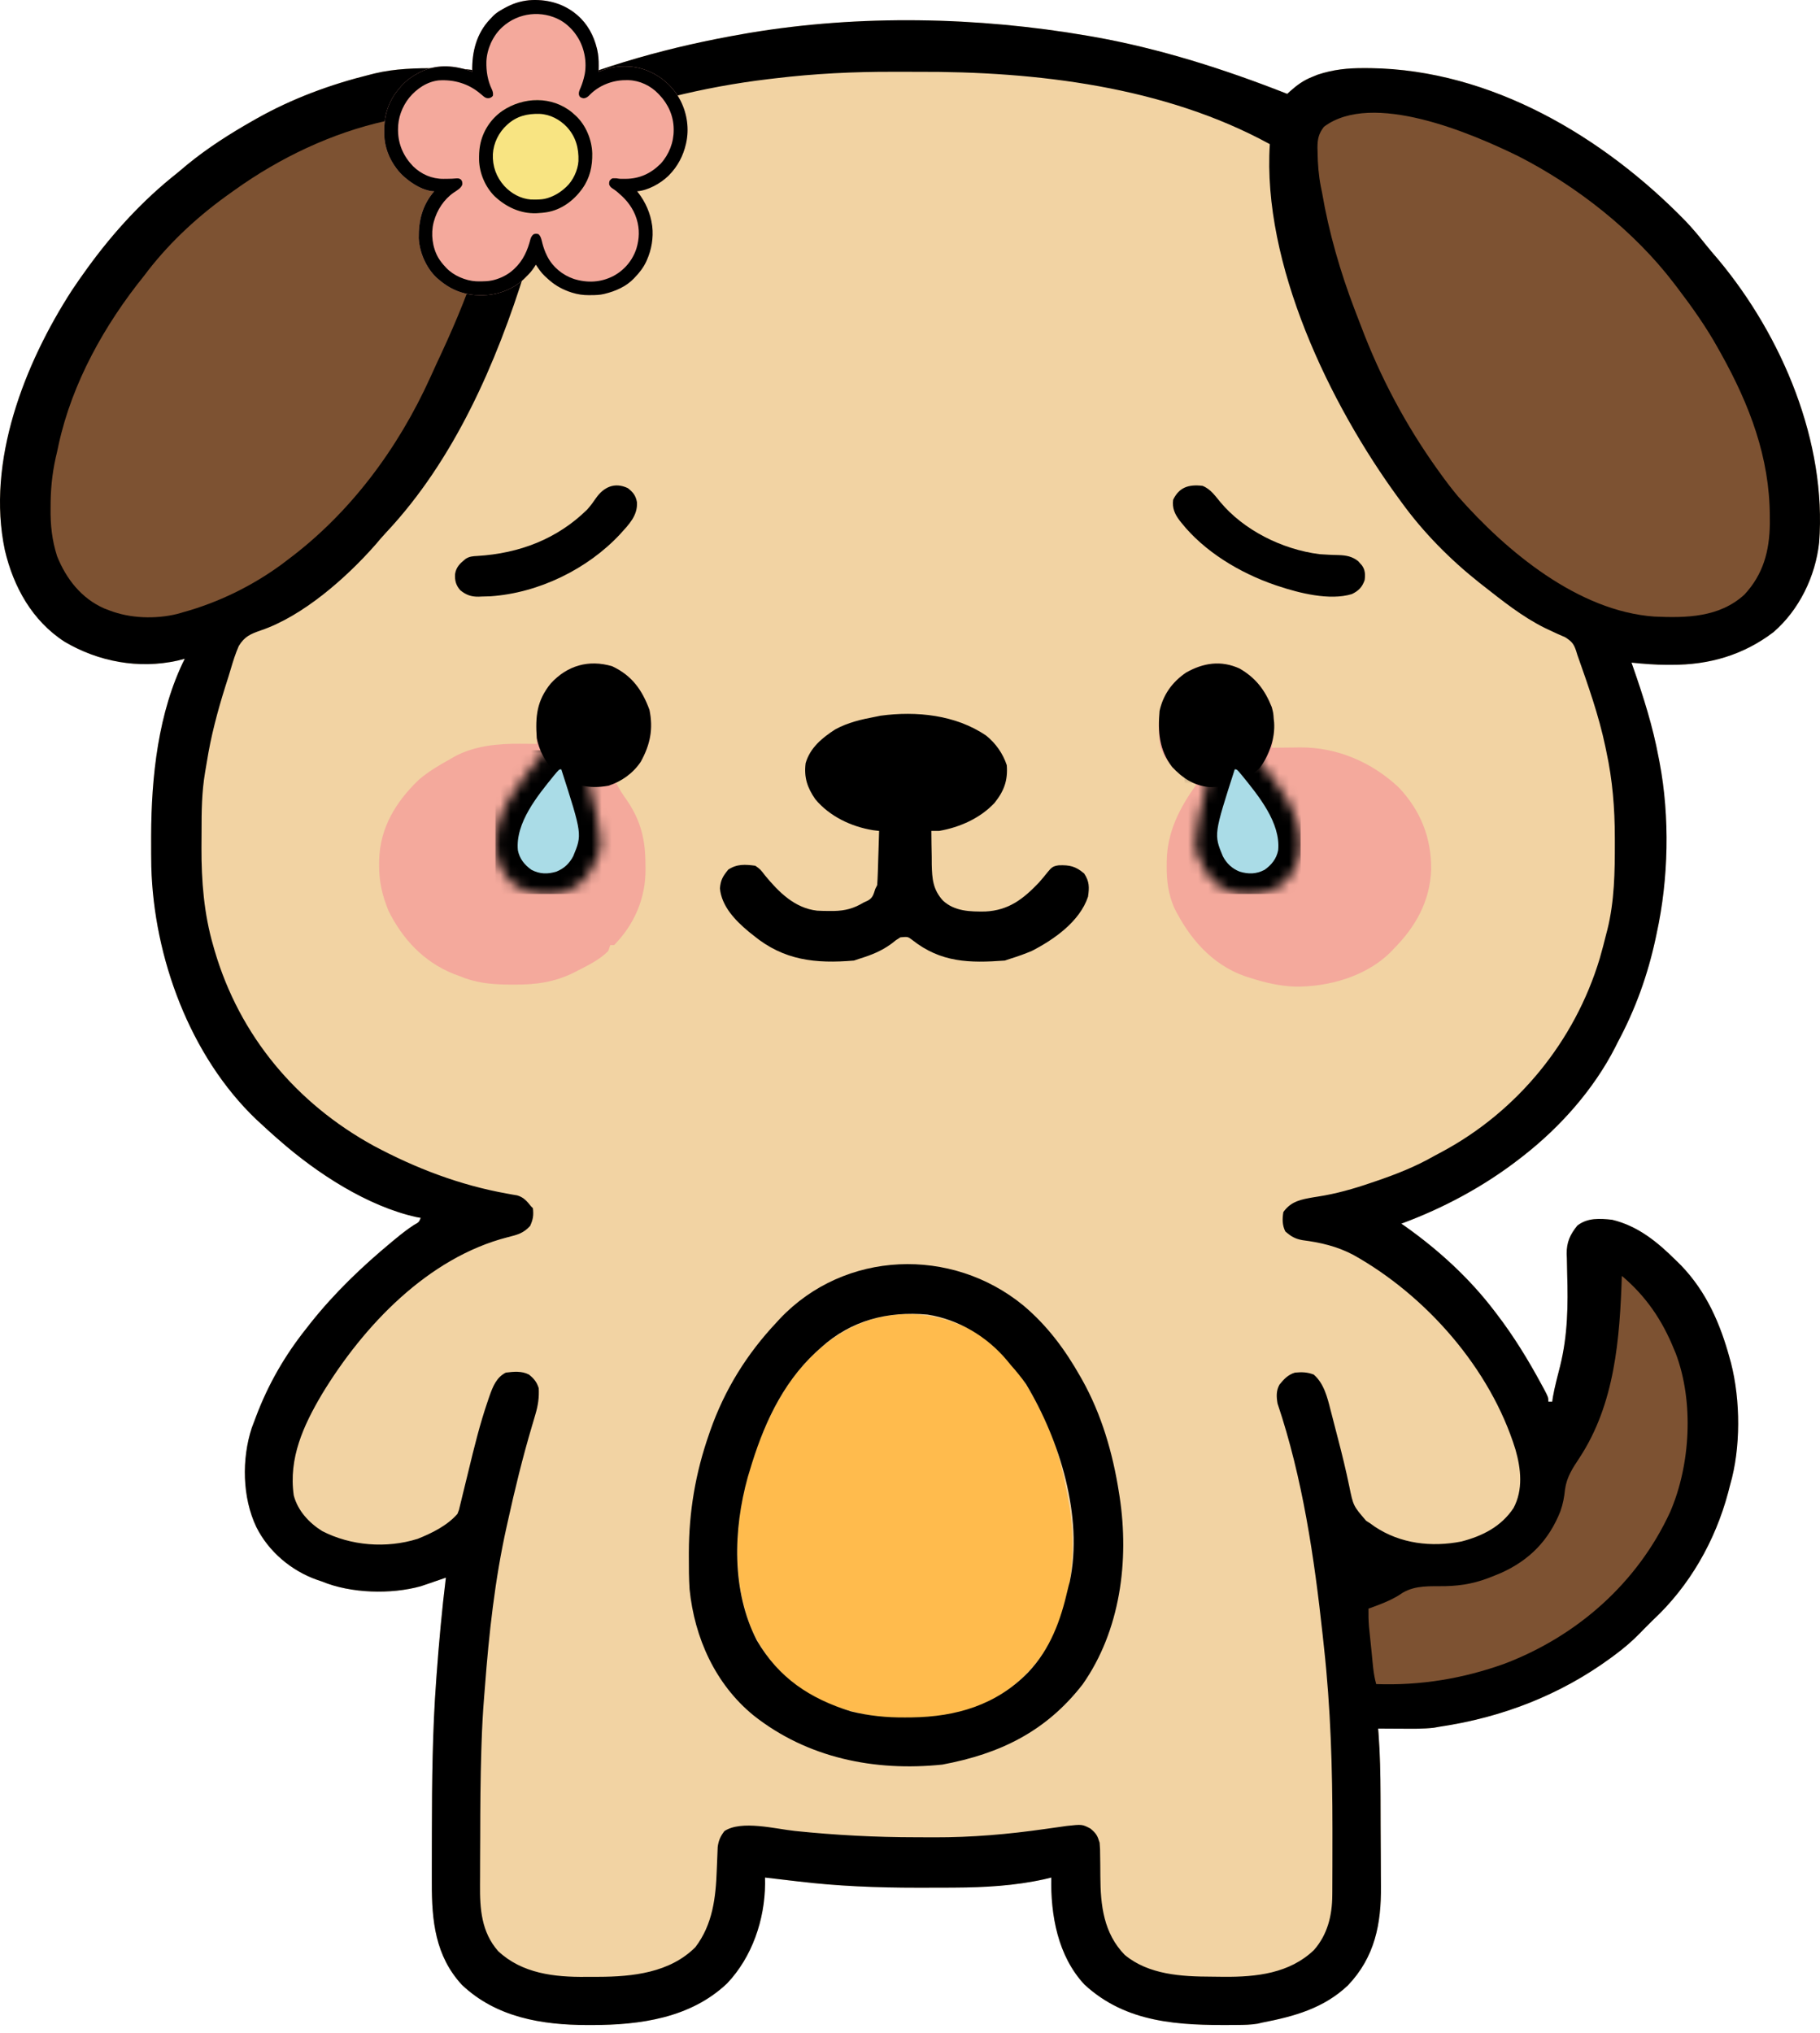 <svg width="180" height="201" viewBox="0 0 180 201" fill="none" xmlns="http://www.w3.org/2000/svg">
<path d="M107.606 3.542C107.773 3.571 107.941 3.6 108.113 3.63C114.669 4.786 121.122 6.845 127.309 9.281C127.434 9.166 127.434 9.166 127.562 9.049C128.263 8.424 128.889 7.956 129.772 7.607C130.043 7.496 130.043 7.496 130.32 7.383C131.866 6.872 133.298 6.726 134.924 6.735C135.24 6.736 135.24 6.736 135.562 6.738C147.47 6.912 158.56 13.508 166.686 21.84C167.365 22.552 167.993 23.297 168.601 24.069C169.039 24.62 169.496 25.151 169.955 25.684C176.274 33.266 180.679 43.732 179.914 53.661C179.551 56.987 177.945 60.31 175.4 62.506C172.435 64.768 169.034 65.754 165.328 65.736C165.178 65.737 165.028 65.737 164.874 65.738C163.694 65.736 162.532 65.643 161.358 65.521C161.406 65.655 161.453 65.79 161.501 65.928C162.531 68.885 163.465 71.813 164.037 74.894C164.068 75.052 164.099 75.21 164.131 75.373C165.161 80.806 165.026 86.909 163.845 92.302C163.792 92.556 163.792 92.556 163.737 92.816C162.964 96.404 161.751 99.78 160.019 103.014C159.93 103.193 159.84 103.372 159.748 103.556C157.614 107.725 154.319 111.435 150.646 114.3C150.49 114.422 150.49 114.422 150.33 114.547C146.802 117.288 142.789 119.453 138.595 120.995C138.716 121.079 138.836 121.163 138.961 121.249C142.269 123.594 145.315 126.374 147.777 129.603C147.859 129.71 147.941 129.817 148.025 129.927C149.724 132.145 151.149 134.476 152.475 136.932C152.542 137.055 152.608 137.177 152.677 137.303C153.133 138.165 153.133 138.165 153.133 138.594C153.259 138.594 153.385 138.594 153.516 138.594C153.548 138.368 153.548 138.368 153.582 138.138C153.678 137.604 153.79 137.089 153.921 136.563C153.962 136.399 154.003 136.235 154.045 136.067C154.129 135.734 154.213 135.402 154.299 135.07C155.054 132.013 155.088 129.059 154.995 125.933C154.981 125.433 154.973 124.933 154.966 124.432C154.957 124.208 154.957 124.208 154.947 123.978C154.937 122.834 155.28 122.073 156.002 121.186C157.009 120.401 158.226 120.478 159.446 120.613C162.012 121.231 163.927 122.815 165.758 124.63C165.927 124.796 166.095 124.962 166.269 125.133C168.767 127.732 170.143 130.894 171.078 134.338C171.118 134.482 171.158 134.627 171.199 134.776C172.143 138.455 172.172 143.173 171.114 146.819C171.046 147.081 170.978 147.342 170.91 147.604C169.635 152.375 167.1 156.832 163.463 160.21C163.305 160.368 163.147 160.525 162.984 160.688C162.827 160.846 162.669 161.004 162.506 161.166C162.411 161.265 162.316 161.364 162.218 161.466C161.433 162.272 160.613 162.974 159.709 163.641C159.575 163.74 159.442 163.839 159.304 163.941C154.301 167.605 148.539 169.824 142.421 170.731C142.121 170.785 142.121 170.785 141.815 170.84C140.745 170.96 139.682 170.942 138.607 170.934C138.385 170.933 138.163 170.932 137.934 170.931C137.389 170.929 136.844 170.926 136.299 170.922C136.313 171.087 136.326 171.252 136.34 171.422C136.489 173.428 136.528 175.426 136.536 177.437C136.537 177.606 136.538 177.775 136.539 177.948C136.543 178.84 136.545 179.732 136.547 180.623C136.549 181.534 136.556 182.445 136.563 183.356C136.568 184.066 136.57 184.776 136.571 185.486C136.572 185.822 136.574 186.157 136.577 186.492C136.615 190.228 135.982 193.506 133.316 196.31C130.916 198.589 127.978 199.389 124.822 199.998C124.679 200.032 124.536 200.066 124.389 200.101C123.721 200.214 123.062 200.224 122.387 200.229C122.173 200.231 122.173 200.231 121.956 200.233C116.628 200.272 111.383 200.063 107.242 196.223C104.617 193.397 103.902 189.384 103.971 185.652C103.746 185.707 103.521 185.762 103.29 185.819C100.383 186.462 97.386 186.635 94.417 186.647C94.188 186.648 93.959 186.65 93.723 186.651C92.986 186.654 92.25 186.655 91.513 186.656C91.262 186.656 91.011 186.656 90.752 186.657C86.773 186.659 82.863 186.506 78.912 186.034C78.613 185.999 78.313 185.964 78.014 185.929C77.229 185.838 76.445 185.745 75.66 185.652C75.662 185.857 75.664 186.062 75.666 186.273C75.635 189.845 74.379 193.52 71.912 196.119C68.289 199.553 63.312 200.234 58.539 200.238C58.394 200.238 58.249 200.238 58.099 200.238C53.594 200.232 49.083 199.487 45.683 196.264C43.046 193.407 42.697 189.914 42.707 186.207C42.707 185.888 42.706 185.57 42.706 185.252C42.704 184.407 42.706 183.563 42.709 182.718C42.71 182.195 42.711 181.671 42.712 181.147C42.72 176.137 42.77 171.138 43.141 166.14C43.152 165.987 43.163 165.835 43.174 165.678C43.41 162.443 43.703 159.221 44.097 156.001C43.888 156.073 43.679 156.144 43.463 156.218C43.339 156.261 43.214 156.303 43.086 156.347C42.827 156.436 42.569 156.525 42.312 156.614C42.141 156.671 42.141 156.671 41.967 156.73C41.853 156.769 41.739 156.808 41.621 156.848C38.665 157.671 34.69 157.56 31.854 156.384C31.684 156.327 31.515 156.269 31.34 156.21C28.793 155.312 26.553 153.409 25.35 150.992C23.96 148.067 23.893 144.284 24.895 141.2C24.982 140.971 25.069 140.742 25.159 140.507C25.236 140.3 25.236 140.3 25.315 140.088C26.524 136.879 28.184 134.002 30.324 131.325C30.455 131.157 30.585 130.99 30.72 130.817C33.09 127.84 35.793 125.248 38.717 122.824C38.853 122.711 38.99 122.598 39.131 122.481C39.715 122.003 40.295 121.542 40.93 121.132C41.434 120.852 41.434 120.852 41.61 120.421C41.473 120.398 41.336 120.374 41.194 120.35C36.33 119.273 31.347 116.016 27.646 112.77C27.481 112.626 27.317 112.483 27.148 112.335C26.67 111.912 26.2 111.482 25.733 111.048C25.606 110.931 25.479 110.814 25.347 110.694C18.782 104.422 15.207 94.664 14.965 85.709C14.95 84.862 14.947 84.015 14.949 83.167C14.949 82.988 14.949 82.809 14.949 82.624C14.965 76.83 15.64 70.404 18.273 65.138C18.034 65.2 17.796 65.261 17.551 65.325C13.719 66.171 9.746 65.437 6.394 63.46C3.189 61.395 1.328 58.031 0.477 54.388C-1.37 45.622 2.424 35.955 7.116 28.701C7.569 28.02 8.037 27.351 8.517 26.689C8.598 26.576 8.679 26.464 8.762 26.349C11.273 22.91 14.165 19.762 17.508 17.124C17.85 16.837 18.193 16.55 18.536 16.263C20.545 14.624 22.716 13.239 24.968 11.959C25.105 11.881 25.243 11.803 25.385 11.722C28.936 9.727 32.685 8.345 36.637 7.368C36.773 7.334 36.908 7.3 37.048 7.264C39.091 6.772 41.145 6.741 43.236 6.735C43.369 6.734 43.501 6.733 43.638 6.732C46.686 6.724 49.936 7.178 52.322 9.281C52.322 9.407 52.322 9.534 52.322 9.664C52.507 9.58 52.692 9.496 52.882 9.41C59.484 6.489 66.456 4.575 73.556 3.351C73.737 3.32 73.918 3.288 74.105 3.255C85.034 1.424 96.706 1.662 107.606 3.542Z" fill="#F2D3A3"/>
<path d="M107.606 3.542C107.773 3.571 107.941 3.6 108.113 3.63C114.669 4.786 121.122 6.845 127.309 9.281C127.434 9.166 127.434 9.166 127.562 9.049C128.263 8.424 128.889 7.956 129.772 7.607C130.043 7.496 130.043 7.496 130.32 7.383C131.866 6.872 133.298 6.726 134.924 6.735C135.24 6.736 135.24 6.736 135.562 6.738C147.47 6.912 158.56 13.508 166.686 21.84C167.365 22.552 167.993 23.297 168.601 24.069C169.039 24.62 169.496 25.151 169.955 25.684C176.274 33.266 180.679 43.732 179.914 53.661C179.551 56.987 177.945 60.31 175.4 62.506C172.435 64.768 169.034 65.754 165.328 65.736C165.178 65.737 165.028 65.737 164.874 65.738C163.694 65.736 162.532 65.643 161.358 65.521C161.406 65.655 161.453 65.79 161.501 65.928C162.531 68.885 163.465 71.813 164.037 74.894C164.068 75.052 164.099 75.21 164.131 75.373C165.161 80.806 165.026 86.909 163.845 92.302C163.792 92.556 163.792 92.556 163.737 92.816C162.964 96.404 161.751 99.78 160.019 103.014C159.93 103.193 159.84 103.372 159.748 103.556C157.614 107.725 154.319 111.435 150.646 114.3C150.49 114.422 150.49 114.422 150.33 114.547C146.802 117.288 142.789 119.453 138.595 120.995C138.716 121.079 138.836 121.163 138.961 121.249C142.269 123.594 145.315 126.374 147.777 129.603C147.859 129.71 147.941 129.817 148.025 129.927C149.724 132.145 151.149 134.476 152.475 136.932C152.542 137.055 152.608 137.177 152.677 137.303C153.133 138.165 153.133 138.165 153.133 138.594C153.259 138.594 153.385 138.594 153.516 138.594C153.548 138.368 153.548 138.368 153.582 138.138C153.678 137.604 153.79 137.089 153.921 136.563C153.962 136.399 154.003 136.235 154.045 136.067C154.129 135.734 154.213 135.402 154.299 135.07C155.054 132.013 155.088 129.059 154.995 125.933C154.981 125.433 154.973 124.933 154.966 124.432C154.957 124.208 154.957 124.208 154.947 123.978C154.937 122.834 155.28 122.073 156.002 121.186C157.009 120.401 158.226 120.478 159.446 120.613C162.012 121.231 163.927 122.815 165.758 124.63C165.927 124.796 166.095 124.962 166.269 125.133C168.767 127.732 170.143 130.894 171.078 134.338C171.118 134.482 171.158 134.627 171.199 134.776C172.143 138.455 172.172 143.173 171.114 146.819C171.046 147.081 170.978 147.342 170.91 147.604C169.635 152.375 167.1 156.832 163.463 160.21C163.305 160.368 163.147 160.525 162.984 160.688C162.827 160.846 162.669 161.004 162.506 161.166C162.411 161.265 162.316 161.364 162.218 161.466C161.433 162.272 160.613 162.974 159.709 163.641C159.575 163.74 159.442 163.839 159.304 163.941C154.301 167.605 148.539 169.824 142.421 170.731C142.121 170.785 142.121 170.785 141.815 170.84C140.745 170.96 139.682 170.942 138.607 170.934C138.385 170.933 138.163 170.932 137.934 170.931C137.389 170.929 136.844 170.926 136.299 170.922C136.313 171.087 136.326 171.252 136.34 171.422C136.489 173.428 136.528 175.426 136.536 177.437C136.537 177.606 136.538 177.775 136.539 177.948C136.543 178.84 136.545 179.732 136.547 180.623C136.549 181.534 136.556 182.445 136.563 183.356C136.568 184.066 136.57 184.776 136.571 185.486C136.572 185.822 136.574 186.157 136.577 186.492C136.615 190.228 135.982 193.506 133.316 196.31C130.916 198.589 127.978 199.389 124.822 199.998C124.679 200.032 124.536 200.066 124.389 200.101C123.721 200.214 123.062 200.224 122.387 200.229C122.173 200.231 122.173 200.231 121.956 200.233C116.628 200.272 111.383 200.063 107.242 196.223C104.617 193.397 103.902 189.384 103.971 185.652C103.746 185.707 103.521 185.762 103.29 185.819C100.383 186.462 97.386 186.635 94.417 186.647C94.188 186.648 93.959 186.65 93.723 186.651C92.986 186.654 92.25 186.655 91.513 186.656C91.262 186.656 91.011 186.656 90.752 186.657C86.773 186.659 82.863 186.506 78.912 186.034C78.613 185.999 78.313 185.964 78.014 185.929C77.229 185.838 76.445 185.745 75.66 185.652C75.662 185.857 75.664 186.062 75.666 186.273C75.635 189.845 74.379 193.52 71.912 196.119C68.289 199.553 63.312 200.234 58.539 200.238C58.394 200.238 58.249 200.238 58.099 200.238C53.594 200.232 49.083 199.487 45.683 196.264C43.046 193.407 42.697 189.914 42.707 186.207C42.707 185.888 42.706 185.57 42.706 185.252C42.704 184.407 42.706 183.563 42.709 182.718C42.71 182.195 42.711 181.671 42.712 181.147C42.72 176.137 42.77 171.138 43.141 166.14C43.152 165.987 43.163 165.835 43.174 165.678C43.41 162.443 43.703 159.221 44.097 156.001C43.888 156.073 43.679 156.144 43.463 156.218C43.339 156.261 43.214 156.303 43.086 156.347C42.827 156.436 42.569 156.525 42.312 156.614C42.141 156.671 42.141 156.671 41.967 156.73C41.853 156.769 41.739 156.808 41.621 156.848C38.665 157.671 34.69 157.56 31.854 156.384C31.684 156.327 31.515 156.269 31.34 156.21C28.793 155.312 26.553 153.409 25.35 150.992C23.96 148.067 23.893 144.284 24.895 141.2C24.982 140.971 25.069 140.742 25.159 140.507C25.236 140.3 25.236 140.3 25.315 140.088C26.524 136.879 28.184 134.002 30.324 131.325C30.455 131.157 30.585 130.99 30.72 130.817C33.09 127.84 35.793 125.248 38.717 122.824C38.853 122.711 38.99 122.598 39.131 122.481C39.715 122.003 40.295 121.542 40.93 121.132C41.434 120.852 41.434 120.852 41.61 120.421C41.473 120.398 41.336 120.374 41.194 120.35C36.33 119.273 31.347 116.016 27.646 112.77C27.481 112.626 27.317 112.483 27.148 112.335C26.67 111.912 26.2 111.482 25.733 111.048C25.606 110.931 25.479 110.814 25.347 110.694C18.782 104.422 15.207 94.664 14.965 85.709C14.95 84.862 14.947 84.015 14.949 83.167C14.949 82.988 14.949 82.809 14.949 82.624C14.965 76.83 15.64 70.404 18.273 65.138C18.034 65.2 17.796 65.261 17.551 65.325C13.719 66.171 9.746 65.437 6.394 63.46C3.189 61.395 1.328 58.031 0.477 54.388C-1.37 45.622 2.424 35.955 7.116 28.701C7.569 28.02 8.037 27.351 8.517 26.689C8.598 26.576 8.679 26.464 8.762 26.349C11.273 22.91 14.165 19.762 17.508 17.124C17.85 16.837 18.193 16.55 18.536 16.263C20.545 14.624 22.716 13.239 24.968 11.959C25.105 11.881 25.243 11.803 25.385 11.722C28.936 9.727 32.685 8.345 36.637 7.368C36.773 7.334 36.908 7.3 37.048 7.264C39.091 6.772 41.145 6.741 43.236 6.735C43.369 6.734 43.501 6.733 43.638 6.732C46.686 6.724 49.936 7.178 52.322 9.281C52.322 9.407 52.322 9.534 52.322 9.664C52.507 9.58 52.692 9.496 52.882 9.41C59.484 6.489 66.456 4.575 73.556 3.351C73.737 3.32 73.918 3.288 74.105 3.255C85.034 1.424 96.706 1.662 107.606 3.542ZM76.617 7.751C76.314 7.787 76.314 7.787 76.004 7.823C69.507 8.597 63.21 10.187 57.105 12.533C56.93 12.599 56.756 12.665 56.577 12.734C56.133 12.905 55.692 13.081 55.252 13.262C55.018 13.358 54.785 13.454 54.544 13.553C54.014 13.823 54.014 13.823 53.871 14.314C53.851 14.887 53.864 15.451 53.889 16.024C53.949 19.413 53.118 22.89 52.131 26.115C52.074 26.302 52.016 26.49 51.957 26.683C49.089 35.915 44.912 45.496 38.208 52.634C37.845 53.022 37.503 53.419 37.163 53.828C34.276 57.115 29.973 60.923 25.778 62.34C24.767 62.691 24.182 62.944 23.615 63.878C23.294 64.608 23.057 65.358 22.833 66.122C22.658 66.718 22.469 67.309 22.279 67.901C21.509 70.354 20.855 72.811 20.455 75.353C20.399 75.707 20.339 76.06 20.275 76.413C19.954 78.335 19.93 80.233 19.934 82.177C19.934 82.731 19.93 83.284 19.925 83.838C19.914 87.082 20.171 90.356 21.082 93.485C21.131 93.656 21.179 93.828 21.229 94.004C23.704 102.423 29.302 109.097 36.957 113.297C41.129 115.527 45.499 117.196 50.165 118.027C50.335 118.058 50.505 118.089 50.681 118.121C50.835 118.147 50.989 118.173 51.147 118.2C51.781 118.381 52.113 118.769 52.514 119.274C52.577 119.337 52.64 119.4 52.705 119.465C52.787 120.169 52.723 120.572 52.43 121.222C51.767 121.95 51.154 122.1 50.218 122.334C42.338 124.351 35.952 131.074 31.838 137.864C30.007 140.96 28.527 144.185 29.053 147.87C29.454 149.383 30.554 150.571 31.857 151.39C34.702 152.858 38.224 153.127 41.299 152.164C42.709 151.602 44.233 150.855 45.245 149.689C45.403 149.3 45.403 149.3 45.499 148.859C45.541 148.691 45.583 148.524 45.625 148.351C45.668 148.169 45.712 147.988 45.756 147.801C45.826 147.516 45.826 147.516 45.898 147.226C46.049 146.617 46.197 146.007 46.345 145.397C46.903 143.091 47.465 140.797 48.237 138.551C48.289 138.395 48.342 138.239 48.397 138.078C48.731 137.139 49.084 136.196 50.027 135.725C50.809 135.626 51.599 135.548 52.314 135.918C52.819 136.327 53.073 136.636 53.279 137.255C53.328 138.196 53.218 138.961 52.949 139.862C52.878 140.107 52.806 140.352 52.735 140.597C52.697 140.724 52.659 140.852 52.62 140.983C51.69 144.113 50.919 147.265 50.218 150.454C50.161 150.709 50.161 150.709 50.103 150.97C48.94 156.197 48.357 161.535 47.955 166.868C47.93 167.192 47.904 167.516 47.877 167.839C47.755 169.348 47.676 170.854 47.627 172.367C47.619 172.612 47.611 172.858 47.603 173.11C47.516 175.92 47.498 178.73 47.494 181.541C47.493 182.286 47.489 183.03 47.483 183.775C47.48 184.361 47.479 184.946 47.478 185.532C47.478 185.807 47.476 186.082 47.474 186.356C47.453 188.757 47.615 191.047 49.262 192.921C51.623 195.147 54.85 195.509 57.954 195.472C58.361 195.467 58.767 195.468 59.173 195.469C62.575 195.462 66.249 195.063 68.773 192.538C70.496 190.276 70.794 187.62 70.89 184.874C70.904 184.479 70.92 184.084 70.938 183.689C70.955 183.335 70.968 182.981 70.981 182.627C71.077 181.962 71.242 181.596 71.643 181.061C73.314 179.947 76.714 180.849 78.637 181.049C82.635 181.461 86.595 181.67 90.615 181.67C91.212 181.67 91.808 181.674 92.405 181.677C96.107 181.688 99.747 181.372 103.409 180.845C103.894 180.776 104.378 180.708 104.863 180.641C105.069 180.611 105.275 180.581 105.488 180.551C107.024 180.383 107.024 180.383 107.845 180.809C108.419 181.292 108.54 181.505 108.753 182.208C108.802 182.833 108.802 182.833 108.806 183.54C108.81 183.803 108.814 184.065 108.818 184.328C108.822 184.736 108.825 185.143 108.826 185.55C108.84 188.399 109.15 191.162 111.24 193.303C113.604 195.265 116.864 195.445 119.8 195.453C120.212 195.455 120.624 195.461 121.035 195.467C124.253 195.492 127.533 195.134 129.949 192.824C131.295 191.296 131.752 189.41 131.764 187.413C131.765 187.271 131.766 187.13 131.768 186.985C131.771 186.519 131.772 186.054 131.773 185.589C131.774 185.258 131.776 184.927 131.777 184.596C131.782 183.529 131.781 182.462 131.78 181.395C131.78 181.214 131.78 181.032 131.78 180.845C131.778 174.826 131.603 168.876 130.943 162.888C130.901 162.491 130.858 162.094 130.816 161.697C129.984 154.014 128.827 146.138 126.352 138.785C126.235 138.116 126.204 137.522 126.54 136.916C126.972 136.371 127.403 135.922 128.074 135.725C128.769 135.661 129.271 135.672 129.927 135.916C130.937 136.789 131.278 138.171 131.594 139.427C131.633 139.576 131.672 139.724 131.712 139.877C131.793 140.192 131.875 140.507 131.955 140.822C132.08 141.313 132.208 141.803 132.337 142.294C132.741 143.845 133.12 145.395 133.444 146.965C133.841 148.901 133.841 148.901 135.11 150.373C135.25 150.463 135.39 150.553 135.534 150.645C135.678 150.749 135.822 150.853 135.971 150.96C138.501 152.648 141.58 153.006 144.533 152.425C146.622 151.883 148.471 150.95 149.69 149.115C150.653 147.306 150.426 145.231 149.881 143.328C147.42 135.356 141.066 128.119 133.841 124.081C132.23 123.233 130.596 122.856 128.8 122.626C128.066 122.488 127.672 122.253 127.117 121.76C126.809 121.143 126.815 120.515 126.926 119.847C127.706 118.761 128.686 118.602 129.952 118.38C130.078 118.361 130.204 118.341 130.334 118.321C132.17 118.037 133.888 117.545 135.642 116.942C135.779 116.896 135.917 116.849 136.058 116.801C138.077 116.116 139.994 115.361 141.847 114.3C142.106 114.161 142.366 114.022 142.626 113.884C150.117 109.86 155.757 102.931 158.21 94.796C158.448 93.969 158.668 93.138 158.872 92.302C158.904 92.182 158.935 92.063 158.968 91.941C159.671 89.133 159.715 86.189 159.709 83.311C159.709 83.055 159.709 83.055 159.708 82.795C159.702 79.906 159.484 77.151 158.872 74.32C158.839 74.16 158.806 74.001 158.772 73.836C158.126 70.74 157.052 67.734 156.002 64.755C155.957 64.61 155.912 64.465 155.866 64.315C155.629 63.626 155.42 63.411 154.797 63.011C154.543 62.896 154.287 62.784 154.03 62.675C153.751 62.546 153.473 62.416 153.195 62.285C152.986 62.187 152.986 62.187 152.772 62.086C150.558 60.991 148.565 59.386 146.629 57.869C146.523 57.786 146.417 57.703 146.307 57.617C143.407 55.315 140.764 52.644 138.595 49.644C138.502 49.517 138.409 49.39 138.313 49.259C131.493 39.938 124.827 26.085 125.587 14.255C115.174 8.553 102.452 7.053 90.752 7.102C89.972 7.105 89.192 7.103 88.412 7.1C84.444 7.086 80.558 7.277 76.617 7.751Z" fill="black"/>
<path d="M150.179 15.451C155.959 18.406 161.626 22.851 165.567 28.028C165.668 28.159 165.769 28.291 165.873 28.427C167.369 30.391 168.773 32.369 169.967 34.532C170.055 34.689 170.143 34.847 170.234 35.009C173.038 40.056 175.015 45.208 175.036 51.031C175.038 51.403 175.038 51.403 175.04 51.782C175.003 54.493 174.387 56.798 172.515 58.805C170.033 61.057 166.799 61.109 163.632 60.969C156.082 60.438 148.994 54.526 144.21 49.095C143.579 48.346 142.992 47.569 142.421 46.774C142.333 46.653 142.246 46.532 142.157 46.407C139.014 42.01 136.511 37.293 134.603 32.236C134.399 31.696 134.191 31.158 133.981 30.62C132.553 26.884 131.424 22.982 130.752 19.037C130.713 18.85 130.674 18.664 130.635 18.471C130.409 17.323 130.326 16.199 130.31 15.032C130.306 14.894 130.303 14.755 130.299 14.613C130.3 13.755 130.413 13.212 130.943 12.533C135.729 8.944 145.555 13.188 150.179 15.451Z" fill="#7D5232"/>
<path d="M43.069 11.529C43.43 11.527 43.43 11.527 43.798 11.524C47.33 11.532 47.33 11.532 48.688 12.725C49.081 13.629 49.138 14.489 49.13 15.462C49.129 15.689 49.129 15.689 49.127 15.92C48.995 22.711 46.005 29.962 43.158 35.999C42.95 36.444 42.748 36.891 42.547 37.34C39.367 44.354 34.617 50.771 28.411 55.382C28.224 55.525 28.036 55.668 27.843 55.816C24.909 57.962 21.582 59.582 18.081 60.547C17.909 60.598 17.736 60.648 17.558 60.7C15.407 61.234 12.879 61.158 10.812 60.356C10.572 60.265 10.572 60.265 10.327 60.172C8.064 59.185 6.554 57.255 5.647 55C5.141 53.413 4.98 51.925 5.002 50.265C5.004 49.939 5.004 49.939 5.007 49.606C5.037 47.893 5.234 46.332 5.647 44.67C5.699 44.431 5.75 44.192 5.802 43.946C7.142 37.837 10.353 32.095 14.256 27.263C14.441 27.019 14.441 27.019 14.629 26.771C16.951 23.782 19.776 21.21 22.864 19.037C22.98 18.954 23.096 18.87 23.215 18.785C27.669 15.601 32.809 13.143 38.167 11.959C38.321 11.924 38.474 11.889 38.633 11.853C40.114 11.545 41.56 11.52 43.069 11.529Z" fill="#7D5232"/>
<path d="M94.789 130.942C94.963 131.009 95.137 131.076 95.316 131.145C99.65 133.044 102.255 137.672 103.971 141.846C104.818 144.025 105.288 146.245 105.693 148.541C105.726 148.72 105.76 148.899 105.795 149.083C106.311 152.585 106.117 156.497 104.928 159.827C104.852 160.047 104.776 160.267 104.698 160.494C103.322 164.097 100.712 166.891 97.23 168.517C92.631 170.53 86.723 170.314 82.112 168.524C78.544 167.062 76.054 164.683 74.388 161.217C71.815 154.985 72.913 147.741 75.433 141.678C76.48 139.259 77.702 136.92 79.486 134.959C79.568 134.868 79.651 134.776 79.736 134.682C83.71 130.321 89.268 128.713 94.789 130.942Z" fill="#FFBB4D"/>
<path d="M101.228 129.099C103.582 131.086 105.323 133.428 106.84 136.107C106.903 136.217 106.966 136.327 107.03 136.44C108.952 139.875 110.063 143.711 110.666 147.585C110.699 147.795 110.699 147.795 110.733 148.009C111.691 154.312 110.808 161.23 107.077 166.546C103.459 171.206 98.91 173.42 93.195 174.484C86.499 175.177 79.857 173.84 74.521 169.617C70.744 166.528 68.688 161.95 68.2 157.149C68.13 156.078 68.125 155.006 68.128 153.933C68.128 153.788 68.128 153.642 68.128 153.492C68.141 149.46 68.783 145.656 70.113 141.846C70.155 141.721 70.198 141.597 70.242 141.469C71.669 137.407 73.864 133.875 76.808 130.751C76.915 130.634 77.022 130.516 77.133 130.395C83.545 123.626 94.117 123.257 101.228 129.099ZM81.207 133.238C81.027 133.401 80.846 133.564 80.66 133.732C77.279 136.889 75.423 141.106 74.13 145.48C74.071 145.673 74.013 145.866 73.953 146.065C72.517 151.262 72.331 157.311 74.854 162.212C77.043 165.938 80.088 167.95 84.148 169.221C85.94 169.662 87.673 169.839 89.517 169.822C89.727 169.821 89.937 169.819 90.153 169.818C94.567 169.759 98.525 168.6 101.676 165.375C103.887 163.041 104.906 160.219 105.607 157.139C105.663 156.897 105.726 156.656 105.796 156.418C107.159 149.936 104.79 142.377 101.484 136.872C101.013 136.194 100.502 135.576 99.954 134.959C99.775 134.74 99.775 134.74 99.592 134.516C97.627 132.159 94.781 130.457 91.728 129.986C87.79 129.63 84.184 130.548 81.207 133.238Z" fill="black"/>
<path d="M60.542 65.879C62.5 66.8 63.498 68.207 64.23 70.183C64.621 72.074 64.32 73.656 63.356 75.333C62.704 76.281 61.941 76.847 60.931 77.381C61.236 78.046 61.633 78.613 62.054 79.21C63.398 81.204 63.834 83.097 63.836 85.463C63.838 85.635 63.84 85.808 63.843 85.987C63.849 88.827 62.747 91.399 60.739 93.449C60.613 93.449 60.487 93.449 60.357 93.449C60.294 93.638 60.23 93.828 60.165 94.023C59.327 94.887 58.2 95.43 57.141 95.972C56.957 96.067 56.957 96.067 56.77 96.165C54.834 97.126 52.975 97.377 50.828 97.359C50.473 97.357 50.473 97.357 50.111 97.355C48.425 97.325 47.001 97.168 45.436 96.51C45.17 96.412 45.17 96.412 44.898 96.313C41.925 95.126 39.821 92.88 38.42 90.054C37.808 88.551 37.485 87.184 37.497 85.558C37.498 85.384 37.5 85.209 37.501 85.029C37.584 81.841 39.152 79.285 41.412 77.109C42.362 76.302 43.388 75.686 44.48 75.085C44.617 75.005 44.755 74.924 44.897 74.841C46.878 73.748 49.226 73.52 51.45 73.543C51.608 73.544 51.766 73.545 51.929 73.546C52.315 73.548 52.701 73.551 53.088 73.555C53.079 73.326 53.07 73.098 53.061 72.862C52.996 70.512 53.173 68.986 54.821 67.203C56.443 65.704 58.401 65.25 60.542 65.879Z" fill="#F4A99C"/>
<path d="M122.598 66.106C124.19 67.03 125.1 68.218 125.778 69.92C126.128 71.238 126.019 72.61 125.778 73.937C125.973 73.934 125.973 73.934 126.172 73.931C126.77 73.923 127.368 73.918 127.966 73.913C128.171 73.91 128.375 73.907 128.586 73.904C132.241 73.881 135.697 75.371 138.355 77.88C140.503 80.158 141.569 82.844 141.545 85.974C141.432 89.116 140.002 91.648 137.83 93.832C137.717 93.951 137.603 94.071 137.487 94.195C135.063 96.56 131.405 97.591 128.099 97.557C126.554 97.5 125.141 97.177 123.674 96.701C123.374 96.607 123.374 96.607 123.068 96.511C119.801 95.329 117.613 92.749 116.108 89.717C115.538 88.34 115.379 87.118 115.389 85.642C115.39 85.473 115.391 85.304 115.392 85.13C115.446 82.235 116.659 79.902 118.318 77.572C118.179 77.498 118.179 77.498 118.037 77.423C116.642 76.626 115.247 75.426 114.76 73.839C114.42 71.736 114.544 69.791 115.717 67.974C117.354 65.846 120.118 64.979 122.598 66.106Z" fill="#F4A99C"/>
<path d="M160.402 126.16C162.784 128.166 164.394 130.531 165.567 133.429C165.621 133.559 165.676 133.688 165.732 133.822C167.541 138.599 167.195 144.843 165.184 149.498C161.963 156.495 156.013 161.756 148.833 164.496C144.721 165.983 140.477 166.681 136.108 166.523C135.818 165.504 135.764 164.443 135.657 163.393C135.618 163.01 135.578 162.628 135.538 162.245C135.513 162.002 135.487 161.759 135.462 161.509C135.427 161.176 135.427 161.176 135.393 160.837C135.345 160.242 135.334 159.659 135.343 159.062C135.498 159.007 135.653 158.951 135.813 158.893C136.872 158.501 137.811 158.131 138.738 157.484C140.035 156.732 141.448 156.863 142.903 156.841C144.7 156.802 146.117 156.508 147.777 155.81C148.008 155.716 148.239 155.621 148.477 155.523C151.287 154.252 153.192 152.3 154.329 149.426C154.584 148.696 154.706 148.03 154.783 147.262C154.96 146.029 155.53 145.185 156.202 144.167C159.716 138.824 160.197 132.384 160.402 126.16Z" fill="#7D5232"/>
<path d="M97.539 72.742C98.481 73.499 99.19 74.514 99.571 75.659C99.691 77.178 99.296 78.228 98.352 79.401C96.921 80.922 94.917 81.805 92.876 82.163C92.624 82.163 92.371 82.163 92.111 82.163C92.115 83.024 92.13 83.885 92.147 84.746C92.148 84.988 92.149 85.231 92.15 85.481C92.184 86.906 92.273 87.97 93.259 89.05C94.405 90.12 95.959 90.151 97.446 90.131C99.771 90.016 101.206 88.889 102.752 87.267C103.052 86.928 103.344 86.579 103.624 86.223C103.993 85.771 104.154 85.631 104.727 85.561C105.791 85.526 106.383 85.655 107.223 86.371C107.747 87.157 107.741 87.746 107.606 88.667C106.788 91.119 104.248 92.899 102.058 94.023C101.367 94.317 100.672 94.567 99.954 94.788C99.765 94.852 99.575 94.915 99.38 94.98C95.873 95.239 93.053 95.183 90.221 92.943C89.788 92.615 89.788 92.615 89.05 92.684C88.615 92.951 88.615 92.951 88.178 93.306C87.187 94.032 86.199 94.427 85.033 94.788C84.749 94.883 84.749 94.883 84.459 94.98C80.658 95.3 77.523 94.972 74.512 92.493C74.289 92.316 74.289 92.316 74.061 92.135C72.735 91.029 71.369 89.63 71.201 87.842C71.271 87.006 71.501 86.633 72.025 85.989C72.88 85.419 73.702 85.469 74.704 85.606C75.206 85.965 75.206 85.965 75.66 86.563C77.016 88.202 78.579 89.793 80.811 90.048C81.219 90.071 81.624 90.079 82.032 90.078C82.176 90.078 82.32 90.078 82.468 90.078C83.594 90.055 84.447 89.829 85.416 89.241C85.552 89.179 85.688 89.118 85.828 89.054C86.33 88.775 86.391 88.434 86.564 87.902C86.627 87.776 86.69 87.649 86.755 87.519C86.784 87.117 86.803 86.714 86.816 86.31C86.823 86.07 86.832 85.829 86.84 85.582C86.847 85.329 86.855 85.077 86.862 84.817C86.871 84.561 86.879 84.305 86.888 84.048C86.908 83.42 86.927 82.792 86.946 82.163C86.652 82.128 86.652 82.128 86.351 82.092C84.194 81.743 82.053 80.729 80.637 79.031C79.845 77.886 79.502 76.881 79.677 75.468C80.115 73.94 81.317 72.95 82.614 72.119C83.863 71.439 85.174 71.138 86.564 70.877C86.738 70.841 86.913 70.806 87.093 70.769C90.635 70.29 94.528 70.684 97.539 72.742Z" fill="black"/>
<path d="M122.598 66.106C124.19 67.03 125.1 68.218 125.778 69.92C125.934 70.506 125.934 70.506 125.97 71.068C125.984 71.188 125.998 71.309 126.012 71.433C126.123 72.995 125.521 74.677 124.595 75.934C123.062 77.331 121.642 77.847 119.59 77.828C118.081 77.688 116.937 76.927 115.921 75.832C114.638 74.171 114.503 72.329 114.683 70.303C115.033 68.688 115.944 67.438 117.297 66.51C119.019 65.538 120.761 65.271 122.598 66.106Z" fill="black"/>
<path d="M60.542 65.879C62.5 66.8 63.499 68.208 64.23 70.184C64.623 72.081 64.305 73.633 63.37 75.327C62.608 76.463 61.479 77.272 60.173 77.693C58.268 78.036 56.796 77.694 55.192 76.616C54.133 75.704 53.346 74.359 53.088 72.981C52.935 70.828 53.089 69.286 54.474 67.577C56.108 65.81 58.204 65.193 60.542 65.879Z" fill="black"/>
<mask id="mask0_501_18921" style="mask-type:alpha" maskUnits="userSpaceOnUse" x="112" y="63" width="17" height="26">
<path d="M119.01 63.003C117.157 62.951 115.492 63.58 114.139 64.849C113.36 65.602 112.858 66.41 112.431 67.396C112.392 67.485 112.354 67.573 112.314 67.665C111.758 69.23 111.981 71.076 112.666 72.55C112.946 73.13 113.258 73.656 113.694 74.134C113.762 74.209 113.829 74.284 113.899 74.362C115.031 75.561 116.665 76.437 118.34 76.499C118.531 76.501 118.721 76.5 118.911 76.498C118.977 76.497 119.042 76.497 119.11 76.496C119.27 76.495 119.43 76.494 119.59 76.492C119.569 76.58 119.548 76.668 119.526 76.759C117.85 83.744 117.85 83.744 119.331 86.285C119.993 87.349 121.211 88.109 122.416 88.41C124.01 88.642 125.433 88.386 126.77 87.462C127.79 86.643 128.435 85.358 128.602 84.072C128.947 80.393 125.99 77.034 123.801 74.387C123.973 74.096 124.153 73.812 124.338 73.529C125.283 72.034 125.782 70.237 125.386 68.472C124.911 66.58 123.865 64.989 122.201 63.943C121.19 63.379 120.164 63.067 119.01 63.003Z" fill="black"/>
</mask>
<g mask="url(#mask0_501_18921)">
<rect width="11.47" height="14.201" transform="matrix(-1 0 0 1 128.63 74.192)" fill="black"/>
<path d="M122.117 76.071C120.048 82.513 120.048 82.513 120.938 84.662C121.31 85.377 121.848 85.885 122.6 86.186C123.465 86.45 124.255 86.438 125.065 86.01C125.754 85.528 126.248 84.911 126.412 84.073C126.672 81.359 124.457 78.675 122.859 76.703C122.336 76.071 122.336 76.071 122.117 76.071Z" fill="#AADCE7"/>
</g>
<mask id="mask1_501_18921" style="mask-type:alpha" maskUnits="userSpaceOnUse" x="49" y="63" width="17" height="26">
<path d="M58.62 63.003C60.473 62.951 62.138 63.58 63.491 64.849C64.27 65.602 64.772 66.41 65.199 67.396C65.237 67.485 65.276 67.573 65.316 67.665C65.872 69.23 65.649 71.076 64.964 72.55C64.683 73.13 64.372 73.656 63.935 74.134C63.868 74.209 63.8 74.284 63.731 74.362C62.599 75.561 60.965 76.437 59.289 76.499C59.099 76.501 58.909 76.5 58.719 76.498C58.653 76.497 58.587 76.497 58.52 76.496C58.36 76.495 58.2 76.494 58.04 76.492C58.061 76.58 58.082 76.668 58.104 76.759C59.779 83.744 59.779 83.744 58.298 86.285C57.637 87.349 56.419 88.109 55.214 88.41C53.619 88.642 52.197 88.386 50.86 87.462C49.839 86.643 49.195 85.358 49.028 84.072C48.682 80.393 51.64 77.034 53.828 74.387C53.656 74.096 53.476 73.812 53.291 73.529C52.346 72.034 51.847 70.237 52.243 68.472C52.719 66.58 53.764 64.989 55.429 63.943C56.439 63.379 57.466 63.067 58.62 63.003Z" fill="black"/>
</mask>
<g mask="url(#mask1_501_18921)">
<rect x="49" y="74.192" width="11.47" height="14.201" fill="black"/>
<path d="M55.513 76.071C57.582 82.513 57.582 82.513 56.692 84.662C56.32 85.377 55.782 85.885 55.03 86.186C54.165 86.45 53.375 86.438 52.565 86.01C51.876 85.528 51.381 84.911 51.218 84.073C50.958 81.359 53.173 78.675 54.771 76.703C55.293 76.071 55.293 76.071 55.513 76.071Z" fill="#AADCE7"/>
</g>
<path d="M118.928 48.04C119.721 48.346 120.186 49.04 120.696 49.651C122.985 52.395 126.769 54.332 130.532 54.801C130.851 54.825 131.169 54.843 131.489 54.856C131.589 54.86 131.69 54.865 131.794 54.869C131.992 54.877 132.19 54.882 132.388 54.886C133.136 54.909 133.746 55.024 134.328 55.489C134.416 55.59 134.416 55.59 134.506 55.694C134.598 55.795 134.598 55.795 134.691 55.899C135.024 56.347 135.037 56.841 134.964 57.362C134.731 58.034 134.394 58.408 133.701 58.744C131.502 59.412 128.479 58.642 126.378 57.938C126.247 57.894 126.247 57.894 126.114 57.85C122.576 56.641 119.08 54.504 116.844 51.694C116.791 51.627 116.738 51.561 116.683 51.492C116.179 50.836 115.917 50.226 116.024 49.421C116.605 48.209 117.524 47.874 118.928 48.04Z" fill="black"/>
<path d="M62.092 48.267C62.622 48.673 62.878 49.018 62.994 49.651C63.082 50.98 62.201 51.855 61.346 52.801C58.155 56.243 53.295 58.641 48.492 58.962C48.204 58.975 47.915 58.982 47.626 58.986C47.53 58.991 47.433 58.995 47.334 59C46.592 59.01 46.094 58.827 45.524 58.366C45.09 57.87 44.97 57.409 45.006 56.764C45.112 56.071 45.504 55.7 46.038 55.27C46.407 55.023 46.754 54.997 47.191 54.975C51.373 54.724 55.107 53.295 58.068 50.39C58.397 50.027 58.672 49.65 58.946 49.248C59.691 48.183 60.776 47.638 62.092 48.267Z" fill="black"/>
<path d="M52.643 0.004C54.263 -0.048 55.797 0.394 57.042 1.45C57.074 1.477 57.074 1.477 57.107 1.505C58.108 2.364 58.73 3.533 59.038 4.805C59.049 4.853 59.049 4.853 59.061 4.902C59.183 5.434 59.217 5.952 59.211 6.495C59.21 6.554 59.21 6.613 59.209 6.672C59.209 6.814 59.207 6.956 59.205 7.098C59.253 7.08 59.3 7.061 59.349 7.042C60.136 6.742 60.893 6.561 61.742 6.567C61.793 6.568 61.843 6.568 61.896 6.568C62.823 6.579 63.622 6.772 64.453 7.178C64.5 7.201 64.547 7.224 64.595 7.247C65.733 7.832 66.724 8.796 67.298 9.942C67.311 9.969 67.324 9.995 67.338 10.023C67.964 11.284 68.166 12.771 67.858 14.149C67.851 14.181 67.844 14.212 67.837 14.245C67.568 15.413 67.018 16.459 66.176 17.313C66.146 17.344 66.115 17.375 66.084 17.407C65.302 18.154 64.099 18.822 63.011 18.916C63.056 18.973 63.056 18.973 63.102 19.031C63.836 19.971 64.332 21.093 64.493 22.281C64.498 22.313 64.502 22.345 64.507 22.379C64.636 23.519 64.439 24.681 63.973 25.726C63.953 25.771 63.932 25.817 63.912 25.864C63.631 26.462 63.231 26.978 62.771 27.449C62.735 27.487 62.735 27.487 62.699 27.526C61.941 28.331 60.862 28.798 59.806 29.051C59.763 29.062 59.763 29.062 59.718 29.073C59.312 29.168 58.912 29.18 58.496 29.181C58.406 29.181 58.315 29.182 58.224 29.184C57.671 29.188 57.139 29.109 56.609 28.946C56.56 28.931 56.56 28.931 56.509 28.915C55.72 28.663 54.984 28.273 54.358 27.729C54.325 27.7 54.292 27.671 54.258 27.642C54.156 27.552 54.057 27.461 53.958 27.369C53.928 27.341 53.898 27.314 53.868 27.287C53.523 26.959 53.257 26.562 52.996 26.167C52.974 26.203 52.953 26.238 52.93 26.275C52.737 26.587 52.532 26.865 52.275 27.128C52.242 27.162 52.209 27.196 52.175 27.231C52.142 27.263 52.109 27.295 52.075 27.328C52.05 27.354 52.026 27.38 52.001 27.406C50.925 28.525 49.374 29.156 47.833 29.187C47.264 29.194 46.702 29.187 46.146 29.051C46.097 29.04 46.047 29.029 45.996 29.017C44.927 28.756 44.083 28.253 43.261 27.529C43.233 27.504 43.205 27.479 43.176 27.453C42.151 26.491 41.482 24.951 41.412 23.553C41.39 21.797 41.776 20.269 42.941 18.916C42.89 18.914 42.839 18.913 42.786 18.911C41.787 18.807 40.803 18.193 40.057 17.554C40.02 17.523 39.984 17.492 39.947 17.46C39.687 17.232 39.465 16.989 39.255 16.712C39.239 16.691 39.223 16.67 39.206 16.648C38.484 15.697 38.021 14.507 38.003 13.303C38.002 13.272 38.002 13.241 38.001 13.21C37.988 12.235 38.074 11.331 38.454 10.423C38.466 10.396 38.477 10.368 38.489 10.34C38.776 9.654 39.195 9.048 39.696 8.5C39.73 8.463 39.763 8.427 39.798 8.389C40.277 7.886 40.841 7.491 41.459 7.178C41.484 7.165 41.509 7.152 41.535 7.139C43.057 6.373 44.709 6.429 46.299 6.948C46.436 6.995 46.571 7.046 46.707 7.098C46.706 7.058 46.706 7.058 46.705 7.017C46.667 5.133 47.135 3.295 48.464 1.901C48.519 1.844 48.574 1.787 48.63 1.73C48.654 1.704 48.678 1.677 48.702 1.65C49.087 1.234 49.615 0.947 50.112 0.688C50.136 0.676 50.161 0.663 50.186 0.65C50.948 0.259 51.788 0.037 52.643 0.004Z" fill="#F4A99C"/>
<path d="M52.643 0.004C54.263 -0.048 55.797 0.394 57.042 1.45C57.074 1.477 57.074 1.477 57.107 1.505C58.108 2.364 58.73 3.533 59.038 4.805C59.049 4.853 59.049 4.853 59.061 4.902C59.183 5.434 59.217 5.952 59.211 6.495C59.21 6.554 59.21 6.613 59.209 6.672C59.209 6.814 59.207 6.956 59.205 7.098C59.253 7.08 59.3 7.061 59.349 7.042C60.136 6.742 60.893 6.561 61.742 6.567C61.793 6.568 61.843 6.568 61.896 6.568C62.823 6.579 63.622 6.772 64.453 7.178C64.5 7.201 64.547 7.224 64.595 7.247C65.733 7.832 66.724 8.796 67.298 9.942C67.311 9.969 67.324 9.995 67.338 10.023C67.964 11.284 68.166 12.771 67.858 14.149C67.851 14.181 67.844 14.212 67.837 14.245C67.568 15.413 67.018 16.459 66.176 17.313C66.146 17.344 66.115 17.375 66.084 17.407C65.302 18.154 64.099 18.822 63.011 18.916C63.056 18.973 63.056 18.973 63.102 19.031C63.836 19.971 64.332 21.093 64.493 22.281C64.498 22.313 64.502 22.345 64.507 22.379C64.636 23.519 64.439 24.681 63.973 25.726C63.953 25.771 63.932 25.817 63.912 25.864C63.631 26.462 63.231 26.978 62.771 27.449C62.735 27.487 62.735 27.487 62.699 27.526C61.941 28.331 60.862 28.798 59.806 29.051C59.763 29.062 59.763 29.062 59.718 29.073C59.312 29.168 58.912 29.18 58.496 29.181C58.406 29.181 58.315 29.182 58.224 29.184C57.671 29.188 57.139 29.109 56.609 28.946C56.56 28.931 56.56 28.931 56.509 28.915C55.72 28.663 54.984 28.273 54.358 27.729C54.325 27.7 54.292 27.671 54.258 27.642C54.156 27.552 54.057 27.461 53.958 27.369C53.928 27.341 53.898 27.314 53.868 27.287C53.523 26.959 53.257 26.562 52.996 26.167C52.974 26.203 52.953 26.238 52.93 26.275C52.737 26.587 52.532 26.865 52.275 27.128C52.242 27.162 52.209 27.196 52.175 27.231C52.142 27.263 52.109 27.295 52.075 27.328C52.05 27.354 52.026 27.38 52.001 27.406C50.925 28.525 49.374 29.156 47.833 29.187C47.264 29.194 46.702 29.187 46.146 29.051C46.097 29.04 46.047 29.029 45.996 29.017C44.927 28.756 44.083 28.253 43.261 27.529C43.233 27.504 43.205 27.479 43.176 27.453C42.151 26.491 41.482 24.951 41.412 23.553C41.39 21.797 41.776 20.269 42.941 18.916C42.89 18.914 42.839 18.913 42.786 18.911C41.787 18.807 40.803 18.193 40.057 17.554C40.02 17.523 39.984 17.492 39.947 17.46C39.687 17.232 39.465 16.989 39.255 16.712C39.239 16.691 39.223 16.67 39.206 16.648C38.484 15.697 38.021 14.507 38.003 13.303C38.002 13.272 38.002 13.241 38.001 13.21C37.988 12.235 38.074 11.331 38.454 10.423C38.466 10.396 38.477 10.368 38.489 10.34C38.776 9.654 39.195 9.048 39.696 8.5C39.73 8.463 39.763 8.427 39.798 8.389C40.277 7.886 40.841 7.491 41.459 7.178C41.484 7.165 41.509 7.152 41.535 7.139C43.057 6.373 44.709 6.429 46.299 6.948C46.436 6.995 46.571 7.046 46.707 7.098C46.706 7.058 46.706 7.058 46.705 7.017C46.667 5.133 47.135 3.295 48.464 1.901C48.519 1.844 48.574 1.787 48.63 1.73C48.654 1.704 48.678 1.677 48.702 1.65C49.087 1.234 49.615 0.947 50.112 0.688C50.136 0.676 50.161 0.663 50.186 0.65C50.948 0.259 51.788 0.037 52.643 0.004ZM49.711 2.651C49.661 2.696 49.661 2.696 49.611 2.742C48.725 3.583 48.155 4.859 48.105 6.082C48.083 7.059 48.224 7.953 48.648 8.842C48.743 9.048 48.785 9.234 48.75 9.462C48.655 9.599 48.548 9.658 48.389 9.702C48.175 9.73 48.054 9.691 47.882 9.574C47.766 9.485 47.656 9.39 47.545 9.294C46.372 8.281 44.93 7.848 43.39 7.949C42.216 8.079 41.214 8.773 40.471 9.662C39.762 10.553 39.355 11.662 39.366 12.802C39.366 12.868 39.366 12.868 39.367 12.935C39.385 14.289 39.916 15.467 40.85 16.437C41.672 17.238 42.717 17.695 43.865 17.686C43.895 17.686 43.925 17.686 43.955 17.685C44.045 17.684 44.135 17.684 44.225 17.683C44.549 17.682 44.868 17.668 45.19 17.638C45.359 17.632 45.445 17.66 45.585 17.754C45.712 17.893 45.734 18.039 45.727 18.221C45.642 18.591 45.164 18.848 44.871 19.046C43.898 19.721 43.214 20.775 42.908 21.91C42.9 21.941 42.892 21.972 42.883 22.003C42.597 23.131 42.763 24.471 43.346 25.482C43.552 25.82 43.786 26.123 44.063 26.407C44.088 26.434 44.112 26.462 44.138 26.49C44.854 27.254 46.05 27.76 47.087 27.817C47.785 27.832 48.441 27.836 49.11 27.609C49.138 27.6 49.165 27.591 49.193 27.582C49.782 27.382 50.335 27.069 50.793 26.647C50.824 26.619 50.824 26.619 50.855 26.59C51.741 25.768 52.183 24.757 52.475 23.599C52.536 23.424 52.623 23.285 52.768 23.167C52.943 23.094 53.086 23.098 53.264 23.16C53.513 23.381 53.569 23.776 53.65 24.086C53.759 24.492 53.89 24.869 54.078 25.245C54.107 25.305 54.107 25.305 54.136 25.365C54.678 26.419 55.64 27.201 56.755 27.582C58.084 27.996 59.413 27.934 60.66 27.295C61.752 26.712 62.565 25.745 62.946 24.567C63.236 23.608 63.269 22.642 62.971 21.68C62.962 21.651 62.953 21.622 62.944 21.592C62.637 20.632 62.016 19.8 61.248 19.156C61.225 19.135 61.201 19.113 61.177 19.091C61.053 18.977 60.926 18.873 60.787 18.777C60.762 18.76 60.737 18.743 60.712 18.725C60.662 18.691 60.611 18.657 60.561 18.625C60.399 18.514 60.314 18.419 60.247 18.235C60.234 18.108 60.25 17.996 60.287 17.874C60.375 17.766 60.443 17.696 60.568 17.634C60.638 17.63 60.709 17.629 60.78 17.629C60.818 17.629 60.856 17.629 60.895 17.629C61.008 17.634 61.008 17.634 61.099 17.654C61.323 17.695 61.553 17.684 61.779 17.684C61.806 17.684 61.833 17.684 61.861 17.684C63.239 17.682 64.365 17.16 65.335 16.192C66.162 15.293 66.636 14.079 66.629 12.859C66.629 12.816 66.629 12.772 66.628 12.727C66.609 11.462 66.086 10.29 65.215 9.382C65.184 9.349 65.154 9.316 65.122 9.282C64.357 8.478 63.284 7.963 62.17 7.927C62.088 7.927 62.006 7.926 61.925 7.927C61.859 7.927 61.859 7.927 61.793 7.928C60.536 7.946 59.263 8.448 58.364 9.341C58.341 9.365 58.318 9.389 58.294 9.414C58.13 9.582 57.981 9.69 57.741 9.72C57.586 9.7 57.492 9.67 57.363 9.582C57.245 9.419 57.234 9.307 57.263 9.111C57.298 8.948 57.367 8.8 57.433 8.648C57.595 8.259 57.714 7.87 57.803 7.459C57.813 7.414 57.823 7.369 57.833 7.323C57.967 6.575 57.922 5.786 57.723 5.055C57.716 5.028 57.709 5.001 57.701 4.973C57.36 3.752 56.532 2.653 55.44 2.01C53.588 0.984 51.283 1.236 49.711 2.651Z" fill="black"/>
<path d="M56.575 11.113C56.679 11.201 56.781 11.292 56.882 11.385C56.911 11.411 56.941 11.438 56.971 11.466C57.952 12.398 58.534 13.816 58.576 15.157C58.599 16.425 58.35 17.591 57.603 18.636C57.587 18.658 57.57 18.681 57.554 18.705C56.707 19.869 55.486 20.764 54.045 20.992C53.75 21.034 53.455 21.067 53.156 21.079C53.08 21.082 53.08 21.082 53.001 21.086C51.454 21.128 50.07 20.47 48.95 19.437C48.003 18.518 47.408 17.125 47.381 15.809C47.377 15.343 47.385 14.889 47.468 14.429C47.472 14.403 47.477 14.377 47.482 14.349C47.738 12.98 48.533 11.764 49.674 10.968C51.759 9.563 54.578 9.476 56.575 11.113Z" fill="#F8E482"/>
<path d="M56.575 11.113C56.679 11.201 56.781 11.292 56.882 11.385C56.911 11.411 56.941 11.438 56.971 11.466C57.952 12.398 58.534 13.816 58.576 15.157C58.599 16.425 58.35 17.591 57.603 18.636C57.587 18.658 57.57 18.681 57.554 18.705C56.707 19.869 55.486 20.764 54.045 20.992C53.75 21.034 53.455 21.067 53.156 21.079C53.08 21.082 53.08 21.082 53.001 21.086C51.454 21.128 50.07 20.47 48.95 19.437C48.003 18.518 47.408 17.125 47.381 15.809C47.377 15.343 47.385 14.889 47.468 14.429C47.472 14.403 47.477 14.377 47.482 14.349C47.738 12.98 48.533 11.764 49.674 10.968C51.759 9.563 54.578 9.476 56.575 11.113ZM50.192 12.306C50.172 12.324 50.153 12.341 50.133 12.359C49.327 13.092 48.807 14.148 48.745 15.238C48.695 16.431 49.081 17.507 49.884 18.4C50.565 19.135 51.489 19.649 52.499 19.729C52.644 19.733 52.788 19.734 52.934 19.732C52.984 19.732 53.035 19.731 53.088 19.731C53.445 19.725 53.775 19.704 54.118 19.597C54.143 19.589 54.168 19.581 54.194 19.574C54.855 19.363 55.412 19.024 55.92 18.555C55.947 18.532 55.974 18.509 56.001 18.485C56.671 17.866 57.156 16.828 57.209 15.924C57.252 14.645 56.95 13.525 56.074 12.566C55.365 11.814 54.406 11.304 53.36 11.26C52.15 11.229 51.106 11.478 50.192 12.306Z" fill="black"/>
</svg>
